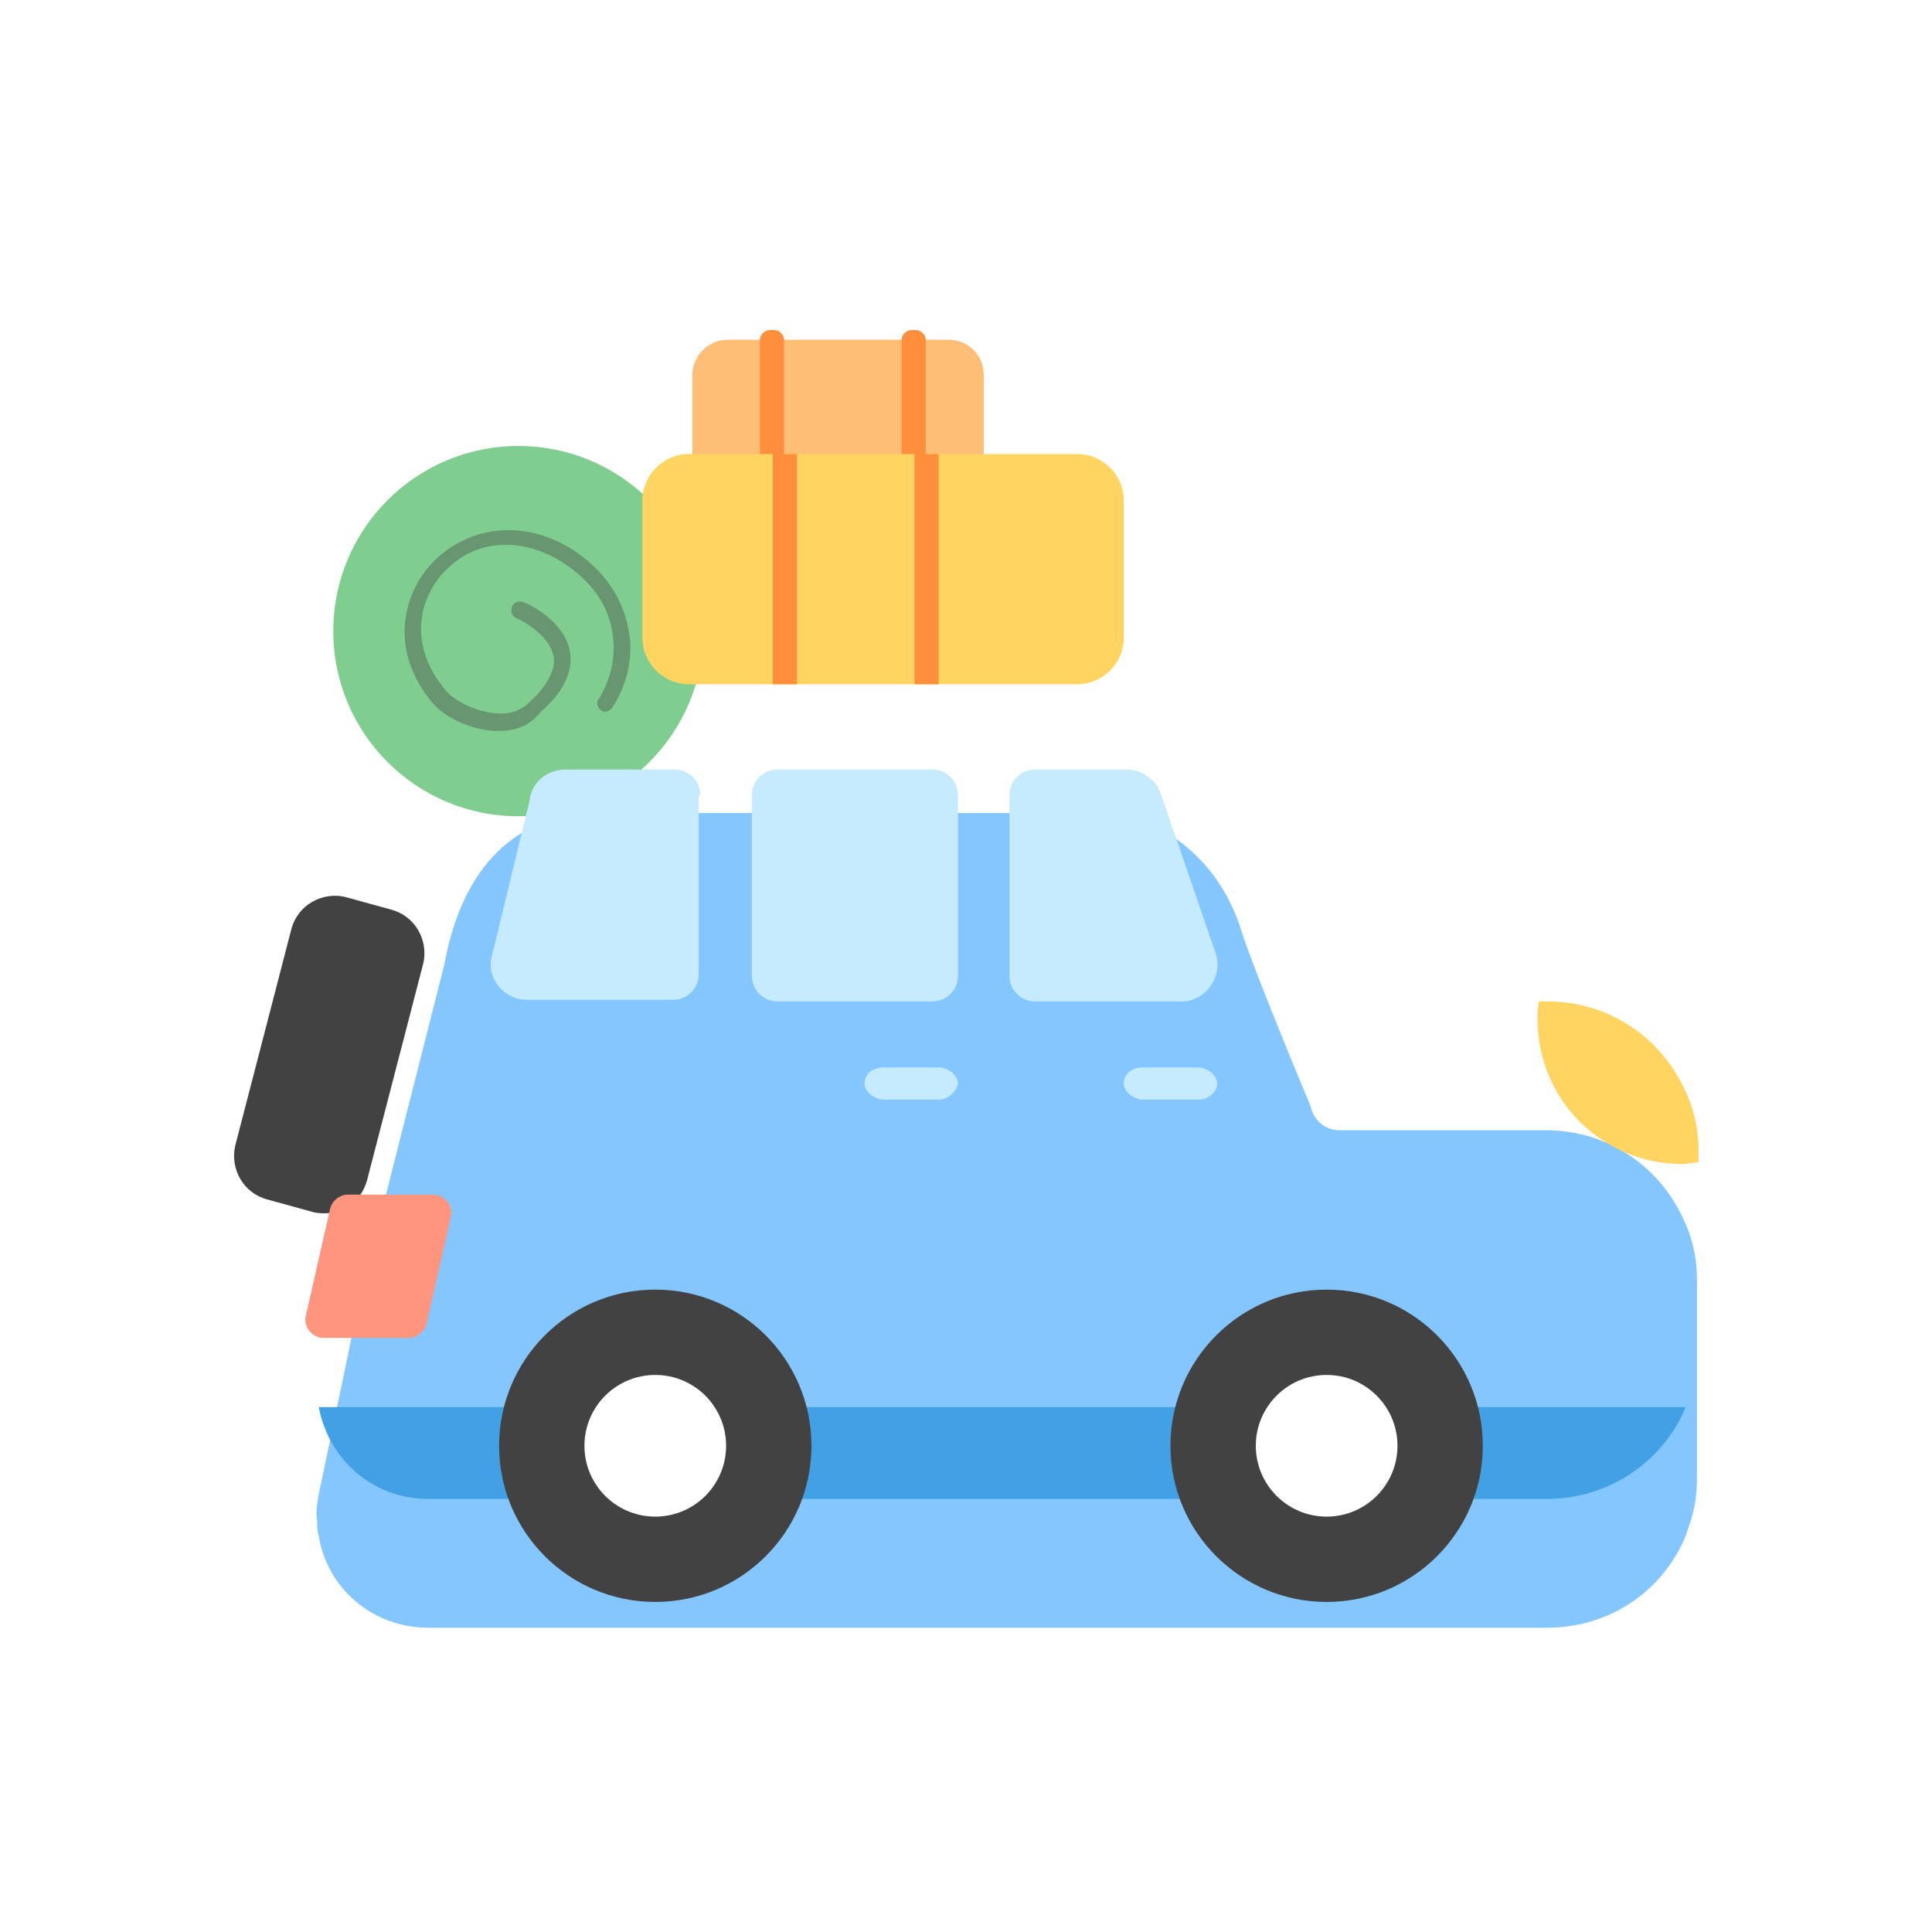 <svg width="60" height="60" viewBox="0 0 60 60" fill="none" xmlns="http://www.w3.org/2000/svg">
<g clip-path="url(#clip0_175_522)">
<path d="M16.1 25.35C19.276 25.35 21.85 22.776 21.85 19.6C21.85 16.424 19.276 13.85 16.1 13.85C12.925 13.85 10.35 16.424 10.35 19.6C10.35 22.776 12.925 25.35 16.1 25.35Z" fill="#80CE8F"/>
<path opacity="0.4" d="M15.5 22.7C15.45 22.7 15.4 22.7 15.35 22.7C14.55 22.65 13.8 22.25 13.45 21.85C12.05 20.2 12.5 18.4 13.5 17.4C14.65 16.3 16.3 16.15 17.75 17.05C18.7 17.65 19.3 18.5 19.5 19.45C19.7 20.3 19.5 21.25 19 22C18.9 22.1 18.75 22.15 18.65 22.05C18.55 21.95 18.5 21.8 18.6 21.7C19 21.05 19.15 20.3 19 19.55C18.85 18.7 18.3 18 17.45 17.45C16.5 16.85 15 16.55 13.85 17.7C13 18.55 12.65 20.05 13.85 21.45C14.05 21.7 14.7 22.1 15.4 22.15C15.85 22.2 16.2 22.05 16.45 21.8C17 21.3 17.25 20.8 17.2 20.4C17.05 19.65 16.05 19.2 16.05 19.2C15.9 19.15 15.85 19 15.9 18.85C15.95 18.7 16.1 18.65 16.25 18.7C16.3 18.7 17.55 19.25 17.7 20.25C17.8 20.85 17.5 21.5 16.8 22.1C16.45 22.55 16 22.7 15.5 22.7Z" fill="#424242"/>
<path d="M9.75 37.65L8.3 37.25C7.55 37.05 7.15 36.3 7.3 35.6L9.05 28.85C9.25 28.1 10 27.7 10.7 27.85L12.15 28.25C12.9 28.45 13.3 29.2 13.15 29.9L11.4 36.65C11.2 37.4 10.5 37.8 9.75 37.65Z" fill="#424242"/>
<g filter="url(#filter0_d_175_522)">
<path d="M11.15 36.4C10.85 37.9 9.9 42.4 9.9 42.4C9.85 42.7 9.8 42.95 9.85 43.25C9.85 43.4 9.85 43.55 9.9 43.7C10.15 45.3 11.55 46.55 13.3 46.55H48.05C50 46.55 51.65 45.4 52.35 43.7C52.4 43.55 52.45 43.4 52.5 43.25C52.65 42.8 52.7 42.35 52.7 41.85V35.75C52.7 35.05 52.55 34.4 52.25 33.8C51.5 32.2 49.9 31.1 48 31.1H41.6C41.15 31.1 40.8 30.8 40.7 30.35C40.7 30.35 39 26.3 38.55 24.9C37.9 22.8 36.15 21.25 33.95 21.25H18.6C15.8 21.25 14.3 23.2 13.8 25.95L11.15 36.4Z" fill="#84C6FF"/>
</g>
<path d="M12.7 41.55H10.05C9.7 41.55 9.4 41.2 9.5 40.85L10.25 37.55C10.3 37.3 10.55 37.1 10.8 37.1H13.45C13.8 37.1 14.1 37.45 14 37.8L13.25 41.1C13.2 41.35 12.95 41.55 12.7 41.55Z" fill="#FF957F"/>
<path d="M52.35 43.7C51.65 45.4 49.95 46.55 48.05 46.55H13.3C11.55 46.55 10.2 45.3 9.9 43.7H52.35Z" fill="#42A0E5"/>
<path d="M20.35 49.75C23.029 49.75 25.2 47.579 25.2 44.9C25.2 42.221 23.029 40.05 20.35 40.05C17.671 40.05 15.5 42.221 15.5 44.9C15.5 47.579 17.671 49.75 20.35 49.75Z" fill="#424242"/>
<path d="M20.35 47.1C21.565 47.1 22.55 46.115 22.55 44.9C22.55 43.685 21.565 42.7 20.35 42.7C19.135 42.7 18.15 43.685 18.15 44.9C18.15 46.115 19.135 47.1 20.35 47.1Z" fill="white"/>
<path d="M41.2 49.75C43.879 49.75 46.05 47.579 46.05 44.9C46.05 42.221 43.879 40.05 41.2 40.05C38.522 40.05 36.35 42.221 36.35 44.9C36.35 47.579 38.522 49.75 41.2 49.75Z" fill="#424242"/>
<path d="M41.2 47.1C42.415 47.1 43.4 46.115 43.4 44.9C43.4 43.685 42.415 42.7 41.2 42.7C39.985 42.7 39 43.685 39 44.9C39 46.115 39.985 47.1 41.2 47.1Z" fill="white"/>
<path d="M52.75 35.75V36.1C52.6 36.1 52.4 36.15 52.25 36.15C49.75 36.15 47.75 34.15 47.75 31.65C47.75 31.45 47.75 31.25 47.8 31.1H48.05C49.95 31.1 51.55 32.2 52.3 33.8C52.6 34.4 52.75 35.05 52.75 35.75Z" fill="#FFD460"/>
<path d="M24.15 31.1H28.95C29.4 31.1 29.75 30.75 29.75 30.3V24.7C29.75 24.25 29.4 23.9 28.95 23.9H24.15C23.7 23.9 23.35 24.25 23.35 24.7V30.3C23.35 30.75 23.7 31.1 24.15 31.1Z" fill="#C6EBFF"/>
<path d="M37.75 29.6L36.05 24.65C35.9 24.2 35.45 23.9 35 23.9H32.15C31.7 23.9 31.35 24.25 31.35 24.7V30.3C31.35 30.75 31.7 31.1 32.15 31.1H36.7C37.45 31.1 38 30.3 37.75 29.6Z" fill="#C6EBFF"/>
<path d="M21.75 24.7C21.75 24.25 21.4 23.9 20.95 23.9H17.55C17 23.9 16.5 24.3 16.45 24.85L15.25 29.8C15.15 30.45 15.7 31.05 16.35 31.05H20.9C21.35 31.05 21.7 30.7 21.7 30.25V24.7H21.75Z" fill="#C6EBFF"/>
<path d="M29.15 34.15H27.45C27.15 34.15 26.85 33.9 26.85 33.65C26.85 33.35 27.1 33.15 27.45 33.15H29.15C29.45 33.15 29.75 33.4 29.75 33.65C29.7 33.9 29.45 34.15 29.15 34.15Z" fill="#C6EBFF"/>
<path d="M37.2 34.15H35.5C35.2 34.15 34.9 33.9 34.9 33.65C34.9 33.35 35.15 33.15 35.5 33.15H37.2C37.5 33.15 37.8 33.4 37.8 33.65C37.8 33.9 37.55 34.15 37.2 34.15Z" fill="#C6EBFF"/>
<path d="M29.45 10.55H22.6C22 10.55 21.5 11.05 21.5 11.65V16.6C21.5 17.2 22 17.7 22.6 17.7H29.45C30.05 17.7 30.55 17.2 30.55 16.6V11.65C30.55 11 30.05 10.55 29.45 10.55Z" fill="#FFBE75"/>
<path d="M33.45 14.1H21.4C20.6 14.1 19.95 14.75 19.95 15.55V19.8C19.95 20.6 20.6 21.25 21.4 21.25H33.45C34.25 21.25 34.9 20.6 34.9 19.8V15.55C34.9 14.75 34.25 14.1 33.45 14.1Z" fill="#FFD460"/>
<path d="M24.35 10.55C24.35 10.4 24.2 10.25 24.05 10.25H23.9C23.75 10.25 23.6 10.4 23.6 10.55V14.1H24V21.25H24.75V14.1H24.35V10.55Z" fill="#FF8F3D"/>
<path d="M28.75 14.1V10.55C28.75 10.4 28.6 10.25 28.45 10.25H28.3C28.15 10.25 28 10.4 28 10.55V14.1H28.4V21.25H29.15V14.1H28.75Z" fill="#FF8F3D"/>
</g>
<defs>
<filter id="filter0_d_175_522" x="5.829" y="21.25" width="50.871" height="33.3" filterUnits="userSpaceOnUse" color-interpolation-filters="sRGB">
<feFlood flood-opacity="0" result="BackgroundImageFix"/>
<feColorMatrix in="SourceAlpha" type="matrix" values="0 0 0 0 0 0 0 0 0 0 0 0 0 0 0 0 0 0 127 0" result="hardAlpha"/>
<feOffset dy="4"/>
<feGaussianBlur stdDeviation="2"/>
<feComposite in2="hardAlpha" operator="out"/>
<feColorMatrix type="matrix" values="0 0 0 0 0 0 0 0 0 0 0 0 0 0 0 0 0 0 0.25 0"/>
<feBlend mode="normal" in2="BackgroundImageFix" result="effect1_dropShadow_175_522"/>
<feBlend mode="normal" in="SourceGraphic" in2="effect1_dropShadow_175_522" result="shape"/>
</filter>
<clipPath id="clip0_175_522">
<rect width="60" height="60" fill="white"/>
</clipPath>
</defs>
</svg>
